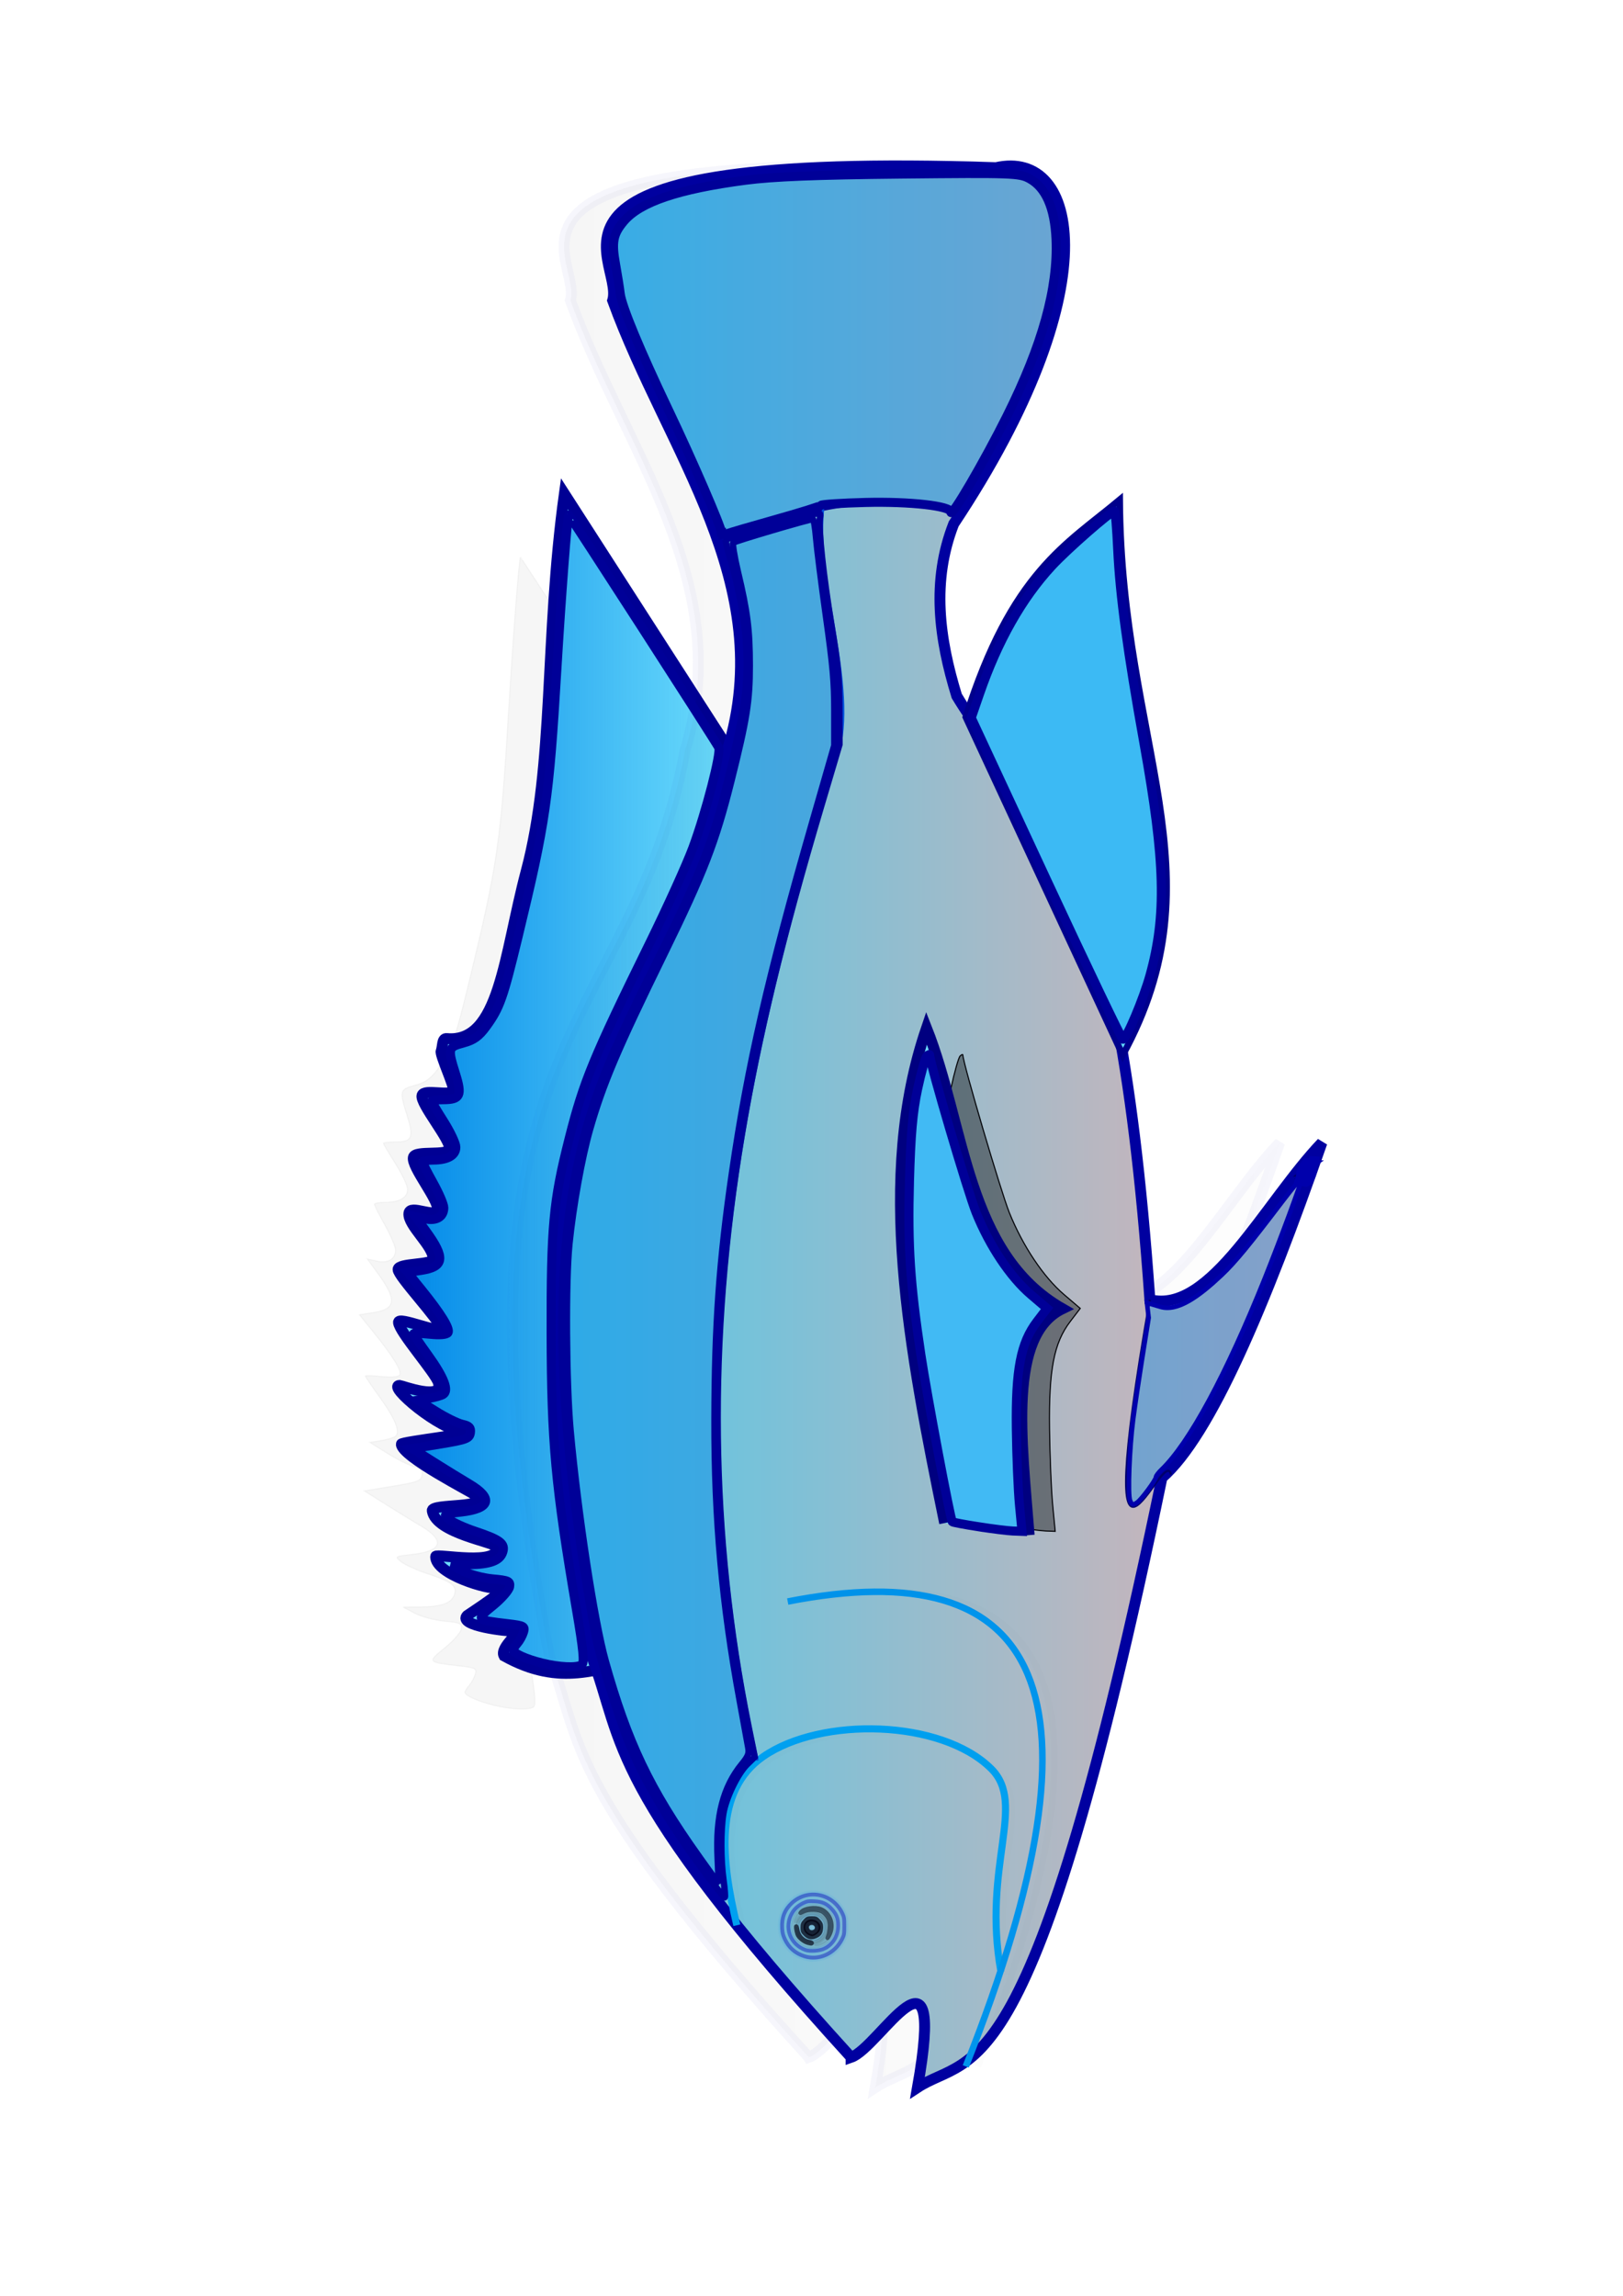 <?xml version="1.0" encoding="UTF-8" standalone="no"?>
<!-- Created with Inkscape (http://www.inkscape.org/) -->

<svg
   xmlns:dc="http://purl.org/dc/elements/1.1/"
   xmlns:cc="http://creativecommons.org/ns#"
   xmlns:rdf="http://www.w3.org/1999/02/22-rdf-syntax-ns#"
   xmlns:svg="http://www.w3.org/2000/svg"
   xmlns="http://www.w3.org/2000/svg"
   xmlns:xlink="http://www.w3.org/1999/xlink"
   xmlns:sodipodi="http://sodipodi.sourceforge.net/DTD/sodipodi-0.dtd"
   xmlns:inkscape="http://www.inkscape.org/namespaces/inkscape"
   width="744.094"
   height="1052.362"
   id="svg9600"
   version="1.1"
   inkscape:version="0.48.2 r9819"
   sodipodi:docname="Fish1.svg">
  <defs
     id="defs9602">
    <linearGradient
       inkscape:collect="always"
       id="linearGradient19574">
      <stop
         style="stop-color:#000000;stop-opacity:1;"
         offset="0"
         id="stop19576" />
      <stop
         style="stop-color:#000000;stop-opacity:0;"
         offset="1"
         id="stop19578" />
    </linearGradient>
    <linearGradient
       inkscape:collect="always"
       id="linearGradient19548">
      <stop
         style="stop-color:#0088e8;stop-opacity:1;"
         offset="0"
         id="stop19550" />
      <stop
         style="stop-color:#0088e8;stop-opacity:0;"
         offset="1"
         id="stop19552" />
    </linearGradient>
    <linearGradient
       id="linearGradient19538">
      <stop
         style="stop-color:#51c8e8;stop-opacity:1;"
         offset="0"
         id="stop19540" />
      <stop
         id="stop19546"
         offset="0.5"
         style="stop-color:#9abccc;stop-opacity:1;" />
      <stop
         style="stop-color:#e4b0b1;stop-opacity:1;"
         offset="1"
         id="stop19542" />
    </linearGradient>
    <filter
       inkscape:collect="always"
       id="filter19457"
       x="-0.118"
       width="1.236"
       y="-0.116"
       height="1.232">
      <feGaussianBlur
         inkscape:collect="always"
         stdDeviation="1.398"
         id="feGaussianBlur19459" />
    </filter>
    <linearGradient
       inkscape:collect="always"
       xlink:href="#linearGradient19538"
       id="linearGradient19544"
       x1="251.774"
       y1="516.473"
       x2="608.554"
       y2="516.473"
       gradientUnits="userSpaceOnUse" />
    <linearGradient
       inkscape:collect="always"
       xlink:href="#linearGradient19548"
       id="linearGradient19554"
       x1="184.805"
       y1="500.048"
       x2="331.739"
       y2="500.048"
       gradientUnits="userSpaceOnUse" />
    <filter
       inkscape:collect="always"
       id="filter19558">
      <feGaussianBlur
         inkscape:collect="always"
         stdDeviation="3.187"
         id="feGaussianBlur19560" />
    </filter>
    <filter
       inkscape:collect="always"
       id="filter19564">
      <feGaussianBlur
         inkscape:collect="always"
         stdDeviation="0.763"
         id="feGaussianBlur19566" />
    </filter>
    <filter
       inkscape:collect="always"
       id="filter19570">
      <feGaussianBlur
         inkscape:collect="always"
         stdDeviation="10.446"
         id="feGaussianBlur19572" />
    </filter>
    <linearGradient
       inkscape:collect="always"
       xlink:href="#linearGradient19574"
       id="linearGradient19580"
       x1="247.459"
       y1="524.775"
       x2="654.379"
       y2="524.775"
       gradientUnits="userSpaceOnUse"
       gradientTransform="translate(-3.6498155e-6,0)" />
    <filter
       inkscape:collect="always"
       id="filter19646"
       x="-0.328"
       width="1.656"
       y="-0.095"
       height="1.19">
      <feGaussianBlur
         inkscape:collect="always"
         stdDeviation="8.659"
         id="feGaussianBlur19648" />
    </filter>
    <filter
       inkscape:collect="always"
       id="filter19652"
       x="-0.251"
       width="1.502"
       y="-0.068"
       height="1.136">
      <feGaussianBlur
         inkscape:collect="always"
         stdDeviation="14.922"
         id="feGaussianBlur19654" />
    </filter>
  </defs>
  <sodipodi:namedview
     id="base"
     pagecolor="#ffffff"
     bordercolor="#666666"
     borderopacity="1.0"
     inkscape:pageopacity="0.0"
     inkscape:pageshadow="2"
     inkscape:zoom="0.72270792"
     inkscape:cx="486.64649"
     inkscape:cy="505.67647"
     inkscape:document-units="px"
     inkscape:current-layer="layer1"
     showgrid="false"
     inkscape:window-width="1667"
     inkscape:window-height="851"
     inkscape:window-x="23"
     inkscape:window-y="20"
     inkscape:window-maximized="0" />
  <g
     inkscape:label="Layer 1"
     inkscape:groupmode="layer"
     id="layer1">
    <path
       inkscape:connector-curvature="0"
       id="path19650"
       d="m 226.294,781.647 c -7.232,-1.778 -13.145,-4.459 -13.145,-5.96 0,-0.484 0.86,-1.863 1.912,-3.065 1.052,-1.201 2.311,-3.498 2.799,-5.104 0.811,-2.669 0.207,-2.999 -7.043,-3.851 -15.043,-1.768 -15,-1.716 -6.907,-8.303 3.94,-3.206 7.351,-7.108 7.579,-8.671 0.37,-2.524 -0.493,-2.923 -7.724,-3.579 -4.477,-0.406 -10.579,-2.024 -13.561,-3.597 l -5.421,-2.858 7.866,-0.061 c 9.803,-0.076 14.445,-1.778 15.708,-5.757 1.247,-3.93 -1.161,-5.75 -12.683,-9.584 -4.822,-1.605 -10.133,-4.023 -11.801,-5.374 -3,-2.43 -2.942,-2.467 5.387,-3.409 13.571,-1.535 14.94,-6.327 3.703,-12.961 -3.535,-2.087 -10.824,-6.569 -16.198,-9.96 l -9.769,-6.165 13.045,-2.137 c 11.511,-1.886 13.095,-2.488 13.47,-5.123 0.331,-2.323 -0.471,-3.183 -3.61,-3.872 -2.219,-0.487 -7.703,-3.181 -12.186,-5.985 l -8.151,-5.098 4.889,-0.795 c 2.689,-0.437 5.649,-1.264 6.577,-1.838 2.766,-1.709 0.455,-7.778 -6.798,-17.853 -3.71,-5.153 -6.745,-9.622 -6.745,-9.932 0,-0.309 3.339,-0.218 7.421,0.203 4.66,0.481 7.767,0.206 8.352,-0.74 1.073,-1.736 -3.182,-8.632 -12.207,-19.788 l -6.311,-7.801 6.102,-0.915 c 10.752,-1.612 11.317,-5.726 2.457,-17.892 l -4.904,-6.734 4.444,0.976 c 5.092,1.118 8.482,-0.918 8.482,-5.094 0,-1.495 -2.179,-6.616 -4.843,-11.379 -2.664,-4.763 -4.843,-9.067 -4.843,-9.565 0,-0.498 2.22,-0.905 4.934,-0.905 6.533,0 10.29,-2.168 10.274,-5.929 -0.007,-1.686 -2.498,-6.981 -5.535,-11.768 -3.037,-4.787 -5.522,-8.99 -5.522,-9.34 0,-0.35 2.414,-0.636 5.365,-0.636 7.749,0 8.668,-1.935 5.584,-11.761 -3.697,-11.777 -3.559,-12.327 3.564,-14.232 4.774,-1.277 7.202,-3.024 10.492,-7.551 6.219,-8.556 7.729,-12.811 14.565,-41.058 12.766,-52.744 14.232,-62.873 17.842,-123.264 1.949,-32.608 4.78,-69.499 5.383,-70.153 0.239,-0.259 66.965,103.139 68.803,106.615 1.215,2.298 -5.87,29.719 -11.851,45.868 -2.819,7.61 -11.7,27.224 -19.735,43.586 -26.142,53.229 -30.318,63.366 -37.049,89.918 -7.268,28.672 -8.315,40.045 -8.217,89.27 0.099,49.64 1.937,69.65 11.625,126.551 3.162,18.572 3.723,24.407 2.426,25.231 -2.39,1.518 -10.201,1.168 -18.292,-0.821 z"
       style="opacity:0.194;fill:#000000;fill-opacity:1;fill-rule:nonzero;stroke:#000000;stroke-width:0.5;stroke-miterlimit:4;stroke-opacity:1;stroke-dasharray:none;filter:url(#filter19652)" />
    <path
       style="fill:#6cdcfc;stroke:#000094;stroke-width:5;stroke-linecap:butt;stroke-linejoin:miter;stroke-miterlimit:4;stroke-opacity:1;stroke-dasharray:none;opacity:1"
       d="M 336.235,346.683 258.749,226.302 c -9.19,66.523 -4.446,123.89 -17.485,172.981 -10.333,38.904 -12.191,78.998 -36.472,76.777 -2.27,-0.208 -1.735,3.78 -2.54,5.755 -0.665,1.633 6.278,16.398 5.609,18.01 -1.241,2.987 -13.418,-0.889 -14.364,2.248 -1.108,3.673 13.695,21.118 12.577,24.677 -1.035,3.295 -15.782,0.381 -16.545,3.736 -0.998,4.388 11.901,19.767 11.027,24.019 -0.857,4.167 -12.606,-2.676 -13.083,1.653 -0.601,5.457 11.402,15.171 11.114,20.911 -0.147,2.934 -16.119,1.774 -16.083,4.835 0.037,3.181 19.493,23.685 19.628,26.926 0.124,2.983 -19.731,-5.741 -19.433,-2.644 0.433,4.498 16.886,23.064 18.274,27.563 2.692,8.725 -16.888,1.341 -17.712,1.311 -6.127,-0.218 18.665,20.885 29.525,21.252 9.135,0.308 -28.904,4.533 -28.818,5.674 0.441,5.847 32.314,21.94 34.118,23.427 7.653,6.311 -20.471,3.549 -19.91,7.08 1.645,10.363 28.73,14.343 29.3,16.501 2.433,9.221 -27.696,2.891 -27.745,4.456 -0.251,8.159 24.679,15.42 28.414,14.441 9.903,-2.596 -13.486,12.201 -13.847,12.534 -5.141,4.758 18.767,7.488 21.548,7.212 4.414,-0.438 -6.961,7.287 -4.769,11.384 26.398,14.728 42.835,5.085 62.266,2.767 z"
       id="path10182"
       inkscape:connector-curvature="0"
       sodipodi:nodetypes="ccssssssssssssssssssssssssccc" />
    <path
       sodipodi:nodetypes="cccccccccccc"
       inkscape:connector-curvature="0"
       id="path19568"
       d="m 370.828,943.051 c 13.213,-4.584 43.676,-60.92 30.441,13.837 24.962,-16.383 52.814,7.773 112.078,-279.504 22.327,-19.425 47.337,-79.095 73.335,-153.589 -26.128,27.354 -51.091,78.968 -78.87,71.952 C 491.826,368.173 452.461,374.392 419.257,319.009 411.174,292.719 407.618,266.429 417.873,240.139 489.127,132.878 475.677,68.11 437.244,76.864 207.654,69.189 267.368,118.364 261.516,137.746 c 25.397,69.773 76.054,129.414 52.58,206.169 -24.194,131.633 -116.812,129.271 -62.266,415.105 15.187,40.362 5.907,59.751 118.997,184.03 z"
       style="opacity:0.19;fill:url(#linearGradient19580);fill-opacity:1;stroke:#0000a0;stroke-width:5;stroke-linecap:butt;stroke-linejoin:miter;stroke-miterlimit:4;stroke-opacity:1;stroke-dasharray:none;filter:url(#filter19570)" />
    <path
       style="fill:url(#linearGradient19544);stroke:#0000a0;stroke-width:5;stroke-linecap:butt;stroke-linejoin:miter;stroke-miterlimit:4;stroke-opacity:1;stroke-dasharray:none;opacity:1;fill-opacity:1"
       d="m 390.199,943.051 c 13.213,-4.584 43.676,-60.92 30.441,13.837 24.962,-16.383 52.814,7.773 112.078,-279.504 22.327,-19.425 47.337,-79.095 73.335,-153.589 -26.128,27.354 -51.091,78.968 -78.87,71.952 C 511.198,368.173 471.833,374.392 438.628,319.009 430.546,292.719 426.99,266.429 437.244,240.139 508.499,132.878 495.048,68.11 456.616,76.864 227.025,69.189 286.74,118.364 280.888,137.746 c 25.397,69.773 76.054,129.414 52.58,206.169 -24.194,131.633 -116.812,129.271 -62.266,415.105 15.187,40.362 5.907,59.751 118.997,184.03 z"
       id="path9670"
       inkscape:connector-curvature="0"
       sodipodi:nodetypes="cccccccccccc" />
    <path
       style="fill:none;stroke:#00a0f0;stroke-width:3.238;stroke-linecap:butt;stroke-linejoin:miter;stroke-miterlimit:4;stroke-opacity:1;stroke-dasharray:none"
       d="m 337.814,882.499 c -7.107,-29.743 -10.73,-61.438 12.119,-77.317 26.352,-18.312 81.627,-17.209 104.565,5.64 16.33,16.266 -4.307,44.646 4.397,92.99"
       id="path10192"
       inkscape:connector-curvature="0"
       sodipodi:nodetypes="cssc" />
    <path
       style="fill:#64dcfc;stroke:#00008c;stroke-width:3;stroke-linecap:butt;stroke-linejoin:miter;stroke-miterlimit:4;stroke-opacity:1;stroke-dasharray:none"
       d="m 514.731,483.668 c 45.726,-83.473 -0.633,-141.631 -1.384,-254.598 -24.502,20.472 -49.6,33.21 -70.568,99.625 z"
       id="path10180"
       inkscape:connector-curvature="0"
       sodipodi:nodetypes="cccc" />
    <path
       inkscape:connector-curvature="0"
       id="path19620"
       d="m 463.827,699.828 c -6.341,-0.99 -11.739,-2.01 -11.996,-2.267 -0.854,-0.854 -11.674,-58.305 -14.42,-76.561 -4.917,-32.694 -6.035,-49.669 -5.232,-79.433 0.582,-21.563 1.489,-31.86 3.728,-42.331 1.628,-7.61 3.542,-14.428 4.254,-15.151 0.712,-0.723 1.295,-0.908 1.295,-0.411 0,3.493 17.459,62.692 21.295,72.205 6.142,15.233 15.66,29.48 25.057,37.508 l 7.446,6.361 -4.578,5.998 c -7.484,9.805 -9.838,21.988 -9.498,49.155 0.157,12.557 0.806,28.279 1.44,34.938 l 1.154,12.107 -4.208,-0.159 c -2.314,-0.087 -9.396,-0.969 -15.738,-1.959 z"
       style="fill:#000000;fill-opacity:0.4;fill-rule:nonzero;stroke:#000004;stroke-width:0.5;stroke-miterlimit:4;stroke-opacity:1;stroke-dasharray:none;filter:url(#filter19646)" />
    <path
       style="fill:#6cdcfc;stroke:#000080;stroke-width:5;stroke-linecap:butt;stroke-linejoin:miter;stroke-miterlimit:4;stroke-opacity:1;stroke-dasharray:none"
       d="m 433.093,698.139 c -16.226,-79.312 -31.758,-158.435 -8.302,-226.924 17.839,45.081 18.027,103.401 62.266,128.683 -25.016,12.157 -18.717,59.543 -15.221,103.776"
       id="path10184"
       inkscape:connector-curvature="0"
       sodipodi:nodetypes="cccc" />
    <path
       style="fill:none;stroke:#000098;stroke-width:1px;stroke-linecap:butt;stroke-linejoin:miter;stroke-opacity:1"
       d="m 329.317,247.058 c 28.602,-7.607 63.352,-23.799 106.544,-12.453"
       id="path10186"
       inkscape:connector-curvature="0"
       sodipodi:nodetypes="cc" />
    <path
       style="fill:none;stroke:#0050dc;stroke-width:1.027px;stroke-linecap:butt;stroke-linejoin:miter;stroke-opacity:1"
       d="m 377.746,230.453 c -5.274,34.608 16.224,83.476 6.102,116.868 -42.595,140.51 -75.917,282.447 -36.543,459.696"
       id="path10188"
       inkscape:connector-curvature="0"
       sodipodi:nodetypes="csc" />
    <path
       style="fill:none;stroke:#0094ec;stroke-width:3;stroke-linecap:butt;stroke-linejoin:miter;stroke-miterlimit:4;stroke-opacity:1;stroke-dasharray:none"
       d="m 361.142,734.115 c 115.702,-22.769 150.365,40.362 81.637,213.087"
       id="path10190"
       inkscape:connector-curvature="0"
       sodipodi:nodetypes="cc" />
    <path
       sodipodi:type="arc"
       style="opacity:0.078;fill:#00a0f0;fill-opacity:0.188;fill-rule:nonzero;stroke:#007ce8;stroke-width:5;stroke-miterlimit:4;stroke-opacity:1;stroke-dasharray:none"
       id="path19323"
       sodipodi:cx="372.90308"
       sodipodi:cy="882.86078"
       sodipodi:rx="13.145006"
       sodipodi:ry="13.145006"
       d="m 386.048,882.861 a 13.145,13.145 0 1 1 -26.29,0 13.145,13.145 0 1 1 26.29,0 z" />
    <path
       sodipodi:type="arc"
       style="opacity:0.078;fill:#007ade;fill-opacity:0.09;fill-rule:nonzero;stroke:#007ce8;stroke-width:5;stroke-miterlimit:4;stroke-opacity:1;stroke-dasharray:none"
       id="path19325"
       sodipodi:cx="372.21121"
       sodipodi:cy="883.55261"
       sodipodi:rx="4.1510544"
       sodipodi:ry="4.1510544"
       d="m 376.362,883.553 a 4.151,4.151 0 1 1 -8.302,0 4.151,4.151 0 1 1 8.302,0 z" />
    <path
       style="opacity:0.078;fill:#000040;fill-opacity:0.09;fill-rule:nonzero;stroke:#007ce8;stroke-width:1.73;stroke-miterlimit:4;stroke-opacity:1;stroke-dasharray:none"
       d="m 370.995,884.266 c -0.569,-1.064 0.124,-2.169 1.274,-2.031 1.158,0.139 1.791,1.095 1.272,1.923 -0.569,0.908 -2.084,0.972 -2.547,0.107 z"
       id="path19327"
       inkscape:connector-curvature="0" />
    <path
       style="opacity:0.078;fill:#000040;fill-opacity:0.09;fill-rule:nonzero;stroke:#007ce8;stroke-width:1.73;stroke-miterlimit:4;stroke-opacity:1;stroke-dasharray:none"
       d=""
       id="path19329"
       inkscape:connector-curvature="0" />
    <path
       style="opacity:0.078;fill:#000040;fill-opacity:0.09;fill-rule:nonzero;stroke:#007ce8;stroke-width:1.73;stroke-miterlimit:4;stroke-opacity:1;stroke-dasharray:none"
       d=""
       id="path19331"
       inkscape:connector-curvature="0" />
    <path
       style="opacity:0.078;fill:#000040;fill-opacity:0.09;fill-rule:nonzero;stroke:#007ce8;stroke-width:1.73;stroke-miterlimit:4;stroke-opacity:1;stroke-dasharray:none"
       d="m 370.811,898.204 c -4.048,-0.843 -6.435,-2.024 -8.769,-4.337 -2.993,-2.967 -4.549,-6.73 -4.549,-11.005 0,-9.917 8.906,-17.139 18.612,-15.091 4.806,1.014 8.574,3.999 10.752,8.519 1.213,2.518 1.25,2.711 1.25,6.572 0,3.861 -0.037,4.054 -1.25,6.572 -1.431,2.97 -3.62,5.351 -6.361,6.919 -2.672,1.529 -7.135,2.382 -9.685,1.851 z m 4.908,-5.105 c 7.801,-2.077 10.433,-12.019 4.7,-17.753 -2.207,-2.207 -4.275,-3.037 -7.532,-3.025 -2.239,0.009 -3.092,0.174 -4.467,0.865 -7.458,3.747 -8.264,13.96 -1.456,18.443 2.862,1.885 5.519,2.331 8.755,1.469 z"
       id="path19333"
       inkscape:connector-curvature="0" />
    <path
       style="opacity:0.078;fill:#000040;fill-opacity:0.09;fill-rule:nonzero;stroke:#000010;stroke-width:1.73;stroke-miterlimit:4;stroke-opacity:1;stroke-dasharray:none"
       d="m 369.082,891.587 c -4.044,-1.961 -5.959,-5.191 -5.602,-9.449 0.308,-3.677 2.458,-6.797 5.602,-8.129 1.99,-0.843 5.801,-0.791 7.783,0.106 4.718,2.135 6.852,7.84 4.723,12.63 -1.528,3.439 -4.285,5.33 -8.26,5.666 -1.906,0.161 -2.425,0.06 -4.247,-0.823 z m 6.809,-2.418 c 0.542,-0.32 1.408,-1.208 1.924,-1.974 0.782,-1.16 0.939,-1.768 0.939,-3.641 0,-1.897 -0.154,-2.476 -0.982,-3.706 -1.746,-2.592 -5.527,-3.679 -8.231,-2.365 -1.552,0.754 -2.067,1.191 -3.051,2.592 -1.185,1.687 -1.19,5.179 -0.01,6.965 2.065,3.124 6.158,4.05 9.411,2.129 l 0,0 z"
       id="path19335"
       inkscape:connector-curvature="0" />
    <path
       style="opacity:0.078;fill:#000040;fill-opacity:0.09;fill-rule:nonzero;stroke:#000010;stroke-width:1.73;stroke-miterlimit:4;stroke-opacity:1;stroke-dasharray:none"
       d="m 374.915,890.657 c 2.896,-1.032 4.717,-3.775 4.717,-7.104 0,-4.408 -3.261,-7.61 -7.748,-7.61 -2.436,0 -5.193,1.76 -6.433,4.106 -0.365,0.69 -0.67,1.056 -0.679,0.811 -0.029,-0.853 1.689,-3.798 2.726,-4.67 1.527,-1.285 3.211,-1.721 6.086,-1.576 2.153,0.109 2.772,0.289 4.028,1.171 4.244,2.983 4.965,8.981 1.547,12.873 -1.182,1.346 -3.362,2.493 -4.717,2.481 -0.702,-0.006 -0.613,-0.097 0.471,-0.484 z"
       id="path19337"
       inkscape:connector-curvature="0" />
    <path
       style="opacity:0.078;fill:#000040;fill-opacity:0.09;fill-rule:nonzero;stroke:#000010;stroke-width:1.73;stroke-miterlimit:4;stroke-opacity:1;stroke-dasharray:none"
       d="m 374.782,889.852 c 1.298,-0.654 2.224,-1.442 2.94,-2.502 0.906,-1.342 1.042,-1.848 1.024,-3.796 -0.017,-1.845 -0.189,-2.501 -0.957,-3.658 -1.267,-1.907 -3.383,-3.062 -5.594,-3.052 -2.457,0.011 -4.201,1.07 -6.209,3.77 -0.449,0.604 -0.516,0.617 -0.525,0.099 -0.006,-0.326 0.494,-1.168 1.11,-1.87 3.439,-3.917 9.882,-3.171 12.278,1.421 0.715,1.369 0.714,5.216 -0.001,6.583 -0.757,1.447 -2.633,3.117 -4.024,3.58 -2.004,0.669 -2.022,0.424 -0.042,-0.574 l 2e-5,0 z"
       id="path19339"
       inkscape:connector-curvature="0" />
    <path
       style="opacity:0.078;fill:#000040;fill-opacity:0.09;fill-rule:nonzero;stroke:#000010;stroke-width:1.73;stroke-miterlimit:4;stroke-opacity:1;stroke-dasharray:none"
       d="m 369.774,888.544 c -2.444,-1.271 -3.528,-3.597 -2.924,-6.274 1.048,-4.646 7.229,-5.786 9.929,-1.83 1.091,1.598 1.087,4.624 -0.007,6.262 -1.46,2.185 -4.699,3.038 -6.998,1.842 z m 3.69,-3.234 c 1.665,-0.829 1.585,-2.761 -0.15,-3.601 -1.117,-0.541 -2.558,-0.276 -3.095,0.569 -0.753,1.184 -0.003,2.95 1.458,3.432 0.6,0.198 0.574,0.204 1.787,-0.4 l 0,0 z"
       id="path19341"
       inkscape:connector-curvature="0" />
    <path
       style="opacity:0.078;fill:#000040;fill-opacity:0.09;fill-rule:nonzero;stroke:#000010;stroke-width:1.73;stroke-miterlimit:4;stroke-opacity:1;stroke-dasharray:none"
       d=""
       id="path19343"
       inkscape:connector-curvature="0" />
    <path
       style="opacity:0.078;fill:#000040;fill-opacity:0.09;fill-rule:nonzero;stroke:#000010;stroke-width:1.73;stroke-miterlimit:4;stroke-opacity:1;stroke-dasharray:none"
       d=""
       id="path19345"
       inkscape:connector-curvature="0" />
    <path
       style="opacity:0.078;fill:#000040;fill-opacity:0.09;fill-rule:nonzero;stroke:#000010;stroke-width:1.73;stroke-miterlimit:4;stroke-opacity:1;stroke-dasharray:none"
       d=""
       id="path19347"
       inkscape:connector-curvature="0" />
    <path
       style="opacity:0.078;fill:#000040;fill-opacity:0.09;fill-rule:nonzero;stroke:#000010;stroke-width:1.73;stroke-miterlimit:4;stroke-opacity:1;stroke-dasharray:none"
       d="m 371.33,886.284 c -3.018,-1.184 -2.515,-5.497 0.64,-5.497 3.389,0 4.527,3.466 1.704,5.187 -1.279,0.78 -1.18,0.767 -2.344,0.31 z m 2.133,-0.973 c 1.665,-0.829 1.585,-2.761 -0.15,-3.601 -1.117,-0.541 -2.558,-0.276 -3.095,0.569 -0.753,1.184 -0.003,2.95 1.458,3.432 0.6,0.198 0.574,0.204 1.787,-0.4 l 0,0 z"
       id="path19349"
       inkscape:connector-curvature="0" />
    <path
       style="opacity:0.078;fill:#000040;fill-opacity:0.09;fill-rule:nonzero;stroke:#000010;stroke-width:1.73;stroke-miterlimit:4;stroke-opacity:1;stroke-dasharray:none"
       d="m 371.33,886.284 c -3.092,-1.213 -2.528,-5.497 0.724,-5.497 3.312,0 4.402,3.491 1.62,5.187 -1.279,0.78 -1.18,0.767 -2.344,0.31 z m 2.049,-0.814 c 2.713,-1.403 0.479,-5.253 -2.282,-3.933 -1.536,0.734 -1.557,3.279 -0.033,4.013 1.056,0.509 1.187,0.504 2.316,-0.08 l 0,0 z"
       id="path19351"
       inkscape:connector-curvature="0" />
    <path
       style="opacity:0.078;fill:#000040;fill-opacity:0.09;fill-rule:nonzero;stroke:#000010;stroke-width:1.73;stroke-miterlimit:4;stroke-opacity:1;stroke-dasharray:none"
       d="m 371.33,886.284 c -3.092,-1.213 -2.528,-5.497 0.724,-5.497 3.312,0 4.402,3.491 1.62,5.187 -1.279,0.78 -1.18,0.767 -2.344,0.31 z m 2.049,-0.814 c 2.713,-1.403 0.479,-5.253 -2.282,-3.933 -1.536,0.734 -1.557,3.279 -0.033,4.013 1.056,0.509 1.187,0.504 2.316,-0.08 l 0,0 z"
       id="path19353"
       inkscape:connector-curvature="0" />
    <path
       style="opacity:0.078;fill:#000040;fill-opacity:0.09;fill-rule:nonzero;stroke:#000010;stroke-width:1.73;stroke-miterlimit:4;stroke-opacity:1;stroke-dasharray:none"
       d="m 371.33,886.284 c -3.018,-1.184 -2.515,-5.497 0.64,-5.497 3.389,0 4.527,3.466 1.704,5.187 -1.279,0.78 -1.18,0.767 -2.344,0.31 z m 2.911,-1.814 c 0.682,-0.913 0.682,-0.918 -0.024,-1.867 -1.374,-1.848 -4.271,-1.203 -4.271,0.951 0,0.922 0.729,1.83 1.73,2.153 0.801,0.259 1.812,-0.229 2.565,-1.237 l 0,0 z"
       id="path19355"
       inkscape:connector-curvature="0" />
    <path
       style="opacity:0.078;fill:#000040;fill-opacity:0.09;fill-rule:nonzero;stroke:#000010;stroke-width:1.73;stroke-miterlimit:4;stroke-opacity:1;stroke-dasharray:none"
       d="m 371.33,886.284 c -3.092,-1.213 -2.528,-5.497 0.724,-5.497 3.312,0 4.402,3.491 1.62,5.187 -1.279,0.78 -1.18,0.767 -2.344,0.31 z m 2.488,-1.26 c 0.899,-1.047 0.96,-1.737 0.235,-2.659 -1.289,-1.639 -4.107,-0.864 -4.107,1.129 0,0.479 0.258,1.155 0.573,1.503 0.733,0.81 2.614,0.825 3.299,0.027 z"
       id="path19357"
       inkscape:connector-curvature="0" />
    <path
       style="opacity:0.685;fill:#000040;fill-opacity:0.09;fill-rule:nonzero;stroke:#000010;stroke-width:1.73;stroke-miterlimit:4;stroke-opacity:1;stroke-dasharray:none"
       d="m 371.33,886.284 c -3.018,-1.184 -2.515,-5.497 0.64,-5.497 3.389,0 4.527,3.466 1.704,5.187 -1.279,0.78 -1.18,0.767 -2.344,0.31 z m 2.481,-1.227 c 1.382,-1.251 0.37,-3.579 -1.556,-3.579 -2.001,0 -2.915,1.747 -1.77,3.382 0.653,0.933 2.398,1.036 3.326,0.196 z"
       id="path19359"
       inkscape:connector-curvature="0" />
    <path
       style="opacity:0.685;fill:#000040;fill-opacity:0.09;fill-rule:nonzero;stroke:#000010;stroke-width:1.73;stroke-miterlimit:4;stroke-opacity:1;stroke-dasharray:none"
       d="m 370.282,890.614 c -1.975,-0.585 -4.332,-2.578 -4.778,-4.039 -0.572,-1.872 -0.798,-3.713 -0.455,-3.713 0.177,0 0.431,0.722 0.563,1.605 0.424,2.828 2.596,5.131 5.246,5.561 1.179,0.191 1.759,0.605 1.257,0.897 -0.146,0.085 -0.97,-0.055 -1.832,-0.31 z"
       id="path19361"
       inkscape:connector-curvature="0" />
    <path
       style="opacity:0.515;fill:#000040;fill-opacity:0.09;fill-rule:nonzero;stroke:#000010;stroke-width:1.73;stroke-miterlimit:4;stroke-opacity:1;stroke-dasharray:none"
       d="m 379.286,888.266 c 0,-0.072 0.221,-0.659 0.49,-1.304 0.398,-0.952 0.772,-4.429 0.553,-5.138 -0.029,-0.095 -0.112,-0.619 -0.183,-1.164 -0.172,-1.31 -1.611,-3.329 -3.017,-4.23 -1.845,-1.183 -6.147,-1.336 -8.394,-0.297 -0.761,0.352 -1.539,0.712 -1.73,0.8 -0.19,0.088 -0.112,-0.122 0.173,-0.469 1.463,-1.777 6.503,-2.52 9.265,-1.367 4.205,1.756 6.101,7.112 4.066,11.484 -0.712,1.529 -1.223,2.233 -1.223,1.685 z"
       id="path19363"
       inkscape:connector-curvature="0" />
    <path
       style="opacity:0.515;fill:#000040;fill-opacity:0.09;fill-rule:nonzero;stroke:#000010;stroke-width:1.73;stroke-miterlimit:4;stroke-opacity:1;stroke-dasharray:none"
       d=""
       id="path19365"
       inkscape:connector-curvature="0" />
    <path
       style="opacity:0.733;fill:#000040;fill-opacity:0.09;fill-rule:nonzero;stroke:#000010;stroke-width:1.73;stroke-miterlimit:4;stroke-opacity:1;stroke-dasharray:none;"
       d="m 369.214,886.708 c -1.211,-1.211 -1.343,-1.517 -1.343,-3.118 0,-1.539 0.158,-1.947 1.184,-3.068 1.1,-1.2 1.323,-1.292 3.14,-1.292 1.817,0 2.04,0.092 3.14,1.292 0.979,1.068 1.184,1.56 1.184,2.838 0,2.119 -0.595,3.244 -2.13,4.027 -2.127,1.085 -3.605,0.891 -5.175,-0.679 z m 4.524,0.485 c 1.491,-0.771 2.435,-2.17 2.435,-3.609 0,-4.463 -6.997,-5.209 -7.818,-0.834 -0.448,2.388 1.329,4.51 4.116,4.915 0.152,0.022 0.722,-0.19 1.267,-0.472 z"
       id="path19367"
       inkscape:connector-curvature="0" />
    <path
       style="opacity:0.638;fill:#14ccfc;fill-opacity:0.09;fill-rule:nonzero;stroke:#0000b8;stroke-width:1.73;stroke-miterlimit:4;stroke-opacity:1;stroke-dasharray:none;filter:url(#filter19457)"
       d="m 368.831,896.705 c -4.211,-1.323 -7.141,-3.887 -9.012,-7.885 -0.848,-1.811 -1.105,-2.888 -1.222,-5.11 -0.245,-4.67 1.169,-8.315 4.396,-11.334 7.239,-6.771 18.668,-4.535 23.096,4.518 0.893,1.827 0.973,2.312 0.976,5.966 0.003,3.737 -0.059,4.103 -1.034,6.032 -3.342,6.614 -10.569,9.896 -17.201,7.812 z m 9.282,-3.558 c 3.907,-2.005 6.204,-5.963 6.17,-10.631 -0.023,-3.173 -0.823,-5.147 -3.05,-7.528 -2.281,-2.439 -4.237,-3.302 -7.879,-3.478 -2.631,-0.127 -3.219,-0.041 -4.859,0.71 -2.333,1.068 -4.195,2.685 -5.336,4.632 -3.819,6.517 -1.034,14.321 6.056,16.969 2.085,0.778 6.76,0.425 8.899,-0.673 l 0,0 z"
       id="path19375"
       inkscape:connector-curvature="0" />
    <path
       style="fill:#0094ec;fill-opacity:0.09;fill-rule:nonzero;stroke:#000098;stroke-width:2.935;stroke-miterlimit:4;stroke-opacity:1;stroke-dasharray:none"
       d="M 322.379,857.326 C 304.81,833.619 292.421,812.027 285.89,793.732 279.028,774.506 273.961,757.317 272.046,746.768 253.335,643.649 252.584,569.748 269.67,512.927 c 5.563,-18.501 12.606,-34.955 29.49,-68.902 17.418,-35.02 22.799,-47.358 28.687,-65.776 4.162,-13.018 10.876,-41.483 13.121,-55.624 3.096,-19.505 1.011,-42.039 -6.135,-66.297 -1.389,-4.714 -2.334,-8.761 -2.101,-8.994 0.492,-0.492 36.094,-10.782 40.57,-11.726 2.877,-0.606 2.997,-0.506 2.605,2.17 -0.729,4.97 1.609,26.547 5.272,48.644 3.078,18.569 3.577,23.809 3.635,38.158 l 0.067,16.633 -8.42,28.374 c -17.889,60.285 -28.889,105.836 -36.43,150.866 -15.675,93.603 -14.624,183.505 3.171,271.023 l 2.824,13.89 -3.343,3.232 c -4.432,4.285 -9.873,15.503 -11.058,22.8 -1.255,7.724 -1.22,21.015 0.079,30.357 0.574,4.128 0.847,7.703 0.607,7.943 -0.24,0.24 -4.71,-5.328 -9.932,-12.375 l 0,0 z"
       id="path19377"
       inkscape:connector-curvature="0" />
    <path
       style="fill:#0088e8;fill-opacity:0.4;fill-rule:nonzero;stroke:#000098;stroke-width:2.935;stroke-miterlimit:4;stroke-opacity:1;stroke-dasharray:none"
       d="m 320.387,850.8 c -22.154,-31.181 -32.089,-51.999 -42.643,-89.356 -5.058,-17.906 -12.687,-67.853 -16.138,-105.669 -1.995,-21.861 -2.289,-68.476 -0.539,-85.611 1.779,-17.42 5.779,-39.62 9.433,-52.345 6.021,-20.973 12.573,-36.426 34.018,-80.23 18.438,-37.663 23.736,-51.355 30.856,-79.741 7.05,-28.109 8.391,-36.567 8.376,-52.834 -0.015,-16.344 -1.041,-24.456 -5.428,-42.892 -1.659,-6.975 -2.613,-12.919 -2.145,-13.367 0.78,-0.746 34.738,-10.763 36.485,-10.763 0.429,0 1.091,3.839 1.472,8.531 0.381,4.692 2.422,20.873 4.535,35.957 3.187,22.74 3.843,30.14 3.845,43.316 l 0.002,15.891 -10.202,35.476 c -20.119,69.959 -29.547,111.129 -36.691,160.223 -5.883,40.43 -7.97,69.829 -8.055,113.496 -0.088,45.34 3.419,84.415 11.54,128.585 1.888,10.267 3.674,20.069 3.969,21.783 0.442,2.565 -0.088,3.879 -2.996,7.428 -8.541,10.423 -12.005,23.894 -11.062,43.024 0.311,6.323 0.478,11.495 0.37,11.494 -0.108,-0.002 -4.159,-5.58 -9.002,-12.396 z"
       id="path19379"
       inkscape:connector-curvature="0" />
    <path
       style="fill:#0088e8;fill-opacity:0.4;fill-rule:nonzero;stroke:#000098;stroke-width:4.151;stroke-miterlimit:4;stroke-opacity:1;stroke-dasharray:none"
       d="m 330.762,244.011 c 0,-2.332 -13.516,-33.545 -24.295,-56.104 -12.882,-26.96 -21.432,-47.556 -22.116,-53.272 -0.319,-2.664 -1.284,-8.728 -2.144,-13.476 -1.846,-10.183 -1.142,-13.861 3.766,-19.694 7.461,-8.867 25.093,-14.817 55.859,-18.851 12.581,-1.65 32.007,-2.419 71.26,-2.823 50.846,-0.523 54.244,-0.404 58.807,2.055 7.539,4.063 11.648,13.391 12.265,27.842 0.957,22.42 -6.27,48.436 -22.496,80.986 -10.357,20.775 -25.721,47.076 -25.736,44.057 -0.015,-2.822 -18.644,-4.922 -39.179,-4.415 -10.8,0.267 -19.948,0.86 -20.328,1.319 -0.381,0.459 -9.72,3.372 -20.755,6.472 -11.035,3.101 -21.153,6.061 -22.485,6.578 -1.46,0.567 -2.421,0.299 -2.421,-0.675 z"
       id="path19403"
       inkscape:connector-curvature="0" />
    <path
       style="fill:#0088e8;fill-opacity:0.4;fill-rule:nonzero;stroke:#000098;stroke-width:4.151;stroke-miterlimit:4;stroke-opacity:1;stroke-dasharray:none"
       d="m 448.607,699.828 c -6.341,-0.99 -11.739,-2.01 -11.996,-2.267 -0.854,-0.854 -11.674,-58.305 -14.42,-76.561 -4.917,-32.694 -6.035,-49.669 -5.232,-79.433 0.582,-21.563 1.489,-31.86 3.728,-42.331 1.628,-7.61 3.542,-14.428 4.254,-15.151 0.712,-0.723 1.295,-0.908 1.295,-0.411 0,3.493 17.459,62.692 21.295,72.205 6.142,15.233 15.66,29.48 25.057,37.508 l 7.446,6.361 -4.578,5.998 c -7.484,9.805 -9.838,21.988 -9.498,49.155 0.157,12.557 0.806,28.279 1.44,34.938 l 1.154,12.107 -4.208,-0.159 c -2.314,-0.087 -9.396,-0.969 -15.738,-1.959 z"
       id="path19405"
       inkscape:connector-curvature="0" />
    <path
       style="fill:#0088e8;fill-opacity:0.4;fill-rule:nonzero;stroke:#000098;stroke-width:4.151;stroke-miterlimit:4;stroke-opacity:1;stroke-dasharray:none"
       d="m 479.567,402.724 -34.284,-73.681 3.824,-11.069 c 8.371,-24.229 19.408,-43.714 33.192,-58.596 7.092,-7.657 27.055,-25.117 28.716,-25.117 0.325,0 0.966,7.939 1.423,17.642 0.992,21.056 4.479,46.78 12.051,88.902 9.732,54.143 10.371,78.728 2.759,106.198 -3.012,10.868 -10.841,29.403 -12.42,29.403 -0.537,0 -16.405,-33.157 -35.261,-73.681 z"
       id="path19407"
       inkscape:connector-curvature="0" />
    <path
       style="fill:url(#linearGradient19554);fill-opacity:1;fill-rule:nonzero;stroke:#000098;stroke-width:4.151;stroke-miterlimit:4;stroke-opacity:1;stroke-dasharray:none"
       d="m 248.433,762.275 c -7.232,-1.778 -13.145,-4.459 -13.145,-5.96 0,-0.484 0.86,-1.863 1.912,-3.065 1.052,-1.201 2.311,-3.498 2.799,-5.104 0.811,-2.669 0.207,-2.999 -7.043,-3.851 -15.043,-1.768 -15,-1.716 -6.907,-8.303 3.94,-3.206 7.351,-7.108 7.579,-8.671 0.37,-2.524 -0.493,-2.923 -7.724,-3.579 -4.477,-0.406 -10.579,-2.024 -13.561,-3.597 l -5.421,-2.858 7.866,-0.061 c 9.803,-0.076 14.445,-1.778 15.708,-5.757 1.247,-3.93 -1.161,-5.75 -12.683,-9.584 -4.822,-1.605 -10.133,-4.023 -11.801,-5.374 -3,-2.43 -2.942,-2.467 5.387,-3.409 13.571,-1.535 14.94,-6.327 3.703,-12.961 -3.535,-2.087 -10.824,-6.569 -16.198,-9.96 l -9.769,-6.165 13.045,-2.137 c 11.511,-1.886 13.095,-2.488 13.47,-5.123 0.331,-2.323 -0.471,-3.183 -3.61,-3.872 -2.219,-0.487 -7.703,-3.181 -12.186,-5.985 l -8.151,-5.098 4.889,-0.795 c 2.689,-0.437 5.649,-1.264 6.577,-1.838 2.766,-1.709 0.455,-7.778 -6.798,-17.853 -3.71,-5.153 -6.745,-9.622 -6.745,-9.932 0,-0.309 3.339,-0.218 7.421,0.203 4.66,0.481 7.767,0.206 8.352,-0.74 1.073,-1.736 -3.182,-8.632 -12.207,-19.788 l -6.311,-7.801 6.102,-0.915 c 10.752,-1.612 11.317,-5.726 2.457,-17.892 l -4.904,-6.734 4.444,0.976 c 5.092,1.118 8.482,-0.918 8.482,-5.094 0,-1.495 -2.179,-6.616 -4.843,-11.379 -2.664,-4.763 -4.843,-9.067 -4.843,-9.565 0,-0.498 2.22,-0.905 4.934,-0.905 6.533,0 10.29,-2.168 10.274,-5.929 -0.007,-1.686 -2.498,-6.981 -5.535,-11.768 -3.037,-4.787 -5.522,-8.99 -5.522,-9.34 0,-0.35 2.414,-0.636 5.365,-0.636 7.749,0 8.668,-1.935 5.584,-11.761 -3.697,-11.777 -3.559,-12.327 3.564,-14.232 4.774,-1.277 7.202,-3.024 10.492,-7.551 6.219,-8.556 7.729,-12.811 14.565,-41.058 12.766,-52.744 14.232,-62.873 17.842,-123.264 1.949,-32.608 4.78,-69.499 5.383,-70.153 0.239,-0.259 66.965,103.139 68.803,106.615 1.215,2.298 -5.87,29.719 -11.851,45.868 -2.819,7.61 -11.7,27.224 -19.735,43.586 -26.142,53.229 -30.318,63.366 -37.049,89.918 -7.268,28.672 -8.315,40.045 -8.217,89.27 0.099,49.64 1.937,69.65 11.625,126.551 3.162,18.572 3.723,24.407 2.426,25.231 -2.39,1.518 -10.201,1.168 -18.292,-0.821 z"
       id="path19409"
       inkscape:connector-curvature="0" />
    <path
       style="fill:none;stroke:#00006c;stroke-width:1px;stroke-linecap:butt;stroke-linejoin:miter;stroke-opacity:1"
       d="m 536.87,676 c -3.009,-15.732 -37.794,81.179 -9.686,-80.254"
       id="path19411"
       inkscape:connector-curvature="0"
       sodipodi:nodetypes="cc" />
    <path
       style="fill:#0088e8;fill-opacity:0.4;fill-rule:nonzero;stroke:#0000ac;stroke-width:2.076;stroke-miterlimit:4;stroke-opacity:1;stroke-dasharray:none"
       d="m 518.095,687.768 c -1.1,-2.799 -0.28,-23.996 1.439,-37.187 0.793,-6.088 2.536,-17.919 3.873,-26.29 1.337,-8.371 2.789,-17.478 3.226,-20.236 l -0.796,-6.85 6.174,1.835 c 7.86,2.335 17.564,-4.695 27.93,-14.446 6.588,-6.197 13.24,-14.479 27.778,-33.584 4.9,-6.44 9.013,-11.398 9.14,-11.019 0.264,0.791 -9.786,27.987 -16.962,45.904 -17.727,44.257 -34.654,75.583 -47.457,87.827 -1.371,1.311 -2.493,2.83 -2.493,3.375 0,1.263 -6.599,10.197 -8.532,11.551 -2.025,1.419 -2.462,1.303 -3.32,-0.879 z"
       id="path19413"
       inkscape:connector-curvature="0"
       sodipodi:nodetypes="sssscssscsssss" />
    <path
       style="fill:#0000a0;fill-opacity:1;fill-rule:nonzero;stroke:#00006c;stroke-width:3;stroke-miterlimit:4;stroke-opacity:1;stroke-dasharray:none"
       id="path19417"
       d="m 596.598,539.007 c 0.266,-0.326 0.428,-0.714 0.585,-1.1 0,0 1.796,0.156 1.796,0.156 l 0,0 c -0.167,0.396 -0.337,0.79 -0.573,1.152 0,0 -1.807,-0.208 -1.807,-0.208 z"
       inkscape:connector-curvature="0" />
    <path
       style="fill:#0000a0;fill-opacity:1;fill-rule:nonzero;stroke:#00006c;stroke-width:3;stroke-miterlimit:4;stroke-opacity:1;stroke-dasharray:none"
       id="path19419"
       d="m 596.982,537.897 c 0.304,-0.24 0.541,-0.542 0.754,-0.861 0.181,-0.238 0.317,-0.501 0.436,-0.773 0.083,-0.238 0.19,-0.469 0.261,-0.712 0.079,-0.188 0.135,-0.379 0.162,-0.581 0.048,-0.189 0.087,-0.379 0.113,-0.572 0,0 1.811,0.109 1.811,0.109 l 0,0 c -0.024,0.193 -0.054,0.385 -0.11,0.572 -0.025,0.21 -0.068,0.416 -0.164,0.607 -0.068,0.253 -0.186,0.488 -0.269,0.736 -0.123,0.283 -0.245,0.565 -0.447,0.803 -0.212,0.327 -0.439,0.651 -0.743,0.9 0,0 -1.803,-0.228 -1.803,-0.228 z"
       inkscape:connector-curvature="0" />
    <path
       style="fill:#000080;fill-opacity:1;fill-rule:nonzero;stroke:#0000ac;stroke-width:3;stroke-miterlimit:4;stroke-opacity:1;stroke-dasharray:none"
       id="path19421"
       d="m 602.291,533.387 c -0.79,0.565 -1.482,1.243 -2.138,1.956 -0.595,0.684 -1.161,1.405 -1.557,2.224 -0.147,0.32 -0.08,0.166 -0.203,0.46 0,0 -1.79,-0.158 -1.79,-0.158 l 0,0 c 0.135,-0.299 0.062,-0.144 0.221,-0.466 0.412,-0.838 0.999,-1.568 1.61,-2.269 0.644,-0.706 1.309,-1.393 2.058,-1.99 0,0 1.799,0.244 1.799,0.244 z"
       inkscape:connector-curvature="0" />
    <path
       style="fill:#000080;fill-opacity:1;fill-rule:nonzero;stroke:#0000ac;stroke-width:3;stroke-miterlimit:4;stroke-opacity:1;stroke-dasharray:none"
       id="path19423"
       d="m 600.457,532.537 c -0.579,0.564 -1.014,1.255 -1.451,1.929 -0.54,0.825 -1.006,1.689 -1.306,2.629 -0.174,0.601 -0.203,1.228 -0.264,1.848 -0.056,0.495 -0.111,0.987 -0.258,1.464 -0.054,0.208 -0.158,0.398 -0.227,0.601 0,0 -1.811,-0.143 -1.811,-0.143 l 0,0 c 0.065,-0.207 0.174,-0.393 0.239,-0.6 0.158,-0.461 0.221,-0.939 0.273,-1.423 0.054,-0.634 0.106,-1.273 0.287,-1.885 0.311,-0.953 0.787,-1.832 1.329,-2.673 0.433,-0.678 0.854,-1.37 1.389,-1.974 0,0 1.8,0.227 1.8,0.227 z"
       inkscape:connector-curvature="0" />
    <path
       style="fill:#000080;fill-opacity:1;fill-rule:nonzero;stroke:#0000ac;stroke-width:3;stroke-miterlimit:4;stroke-opacity:1;stroke-dasharray:none"
       id="path19425"
       d="m 597.051,542.171 c 0.943,-0.203 1.348,-0.661 1.921,-1.399 0.47,-0.694 0.814,-1.454 1.061,-2.253 0.183,-0.556 0.25,-1.136 0.289,-1.716 0.005,-0.465 0.029,-0.927 0.074,-1.39 0.062,-0.453 0.189,-0.895 0.356,-1.319 0.198,-0.393 0.364,-0.798 0.517,-1.21 0.124,-0.314 0.199,-0.639 0.267,-0.968 0.05,-0.283 0.027,-0.141 0.069,-0.424 0,0 1.796,0.111 1.796,0.111 l 0,0 c -0.042,0.288 -0.02,0.144 -0.066,0.433 -0.062,0.341 -0.134,0.677 -0.268,0.999 -0.157,0.412 -0.322,0.821 -0.524,1.215 -0.17,0.405 -0.286,0.833 -0.35,1.267 -0.044,0.461 -0.075,0.921 -0.082,1.385 -0.041,0.594 -0.12,1.189 -0.301,1.758 -0.262,0.818 -0.628,1.591 -1.101,2.31 -0.302,0.408 -0.613,0.84 -1.024,1.149 -0.253,0.19 -0.56,0.276 -0.85,0.384 0,0 -1.782,-0.329 -1.782,-0.329 z"
       inkscape:connector-curvature="0" />
    <path
       sodipodi:nodetypes="cc"
       inkscape:connector-curvature="0"
       id="path19556"
       d="m 366.676,734.115 c 115.702,-22.769 150.365,40.362 81.637,213.087"
       style="opacity:0.112;fill:none;stroke:#000000;stroke-width:3;stroke-linecap:butt;stroke-linejoin:miter;stroke-miterlimit:4;stroke-opacity:1;stroke-dasharray:none;filter:url(#filter19558)" />
    <path
       sodipodi:nodetypes="cssc"
       inkscape:connector-curvature="0"
       id="path19562"
       d="m 340.581,883.883 c -7.107,-29.743 -10.73,-61.438 12.119,-77.317 26.352,-18.312 81.627,-17.209 104.565,5.64 16.33,16.266 -4.307,44.646 4.397,92.99"
       style="opacity:0.082;fill:none;stroke:#000000;stroke-width:3.238;stroke-linecap:butt;stroke-linejoin:miter;stroke-miterlimit:4;stroke-opacity:1;stroke-dasharray:none;filter:url(#filter19564)" />
  </g>
</svg>
